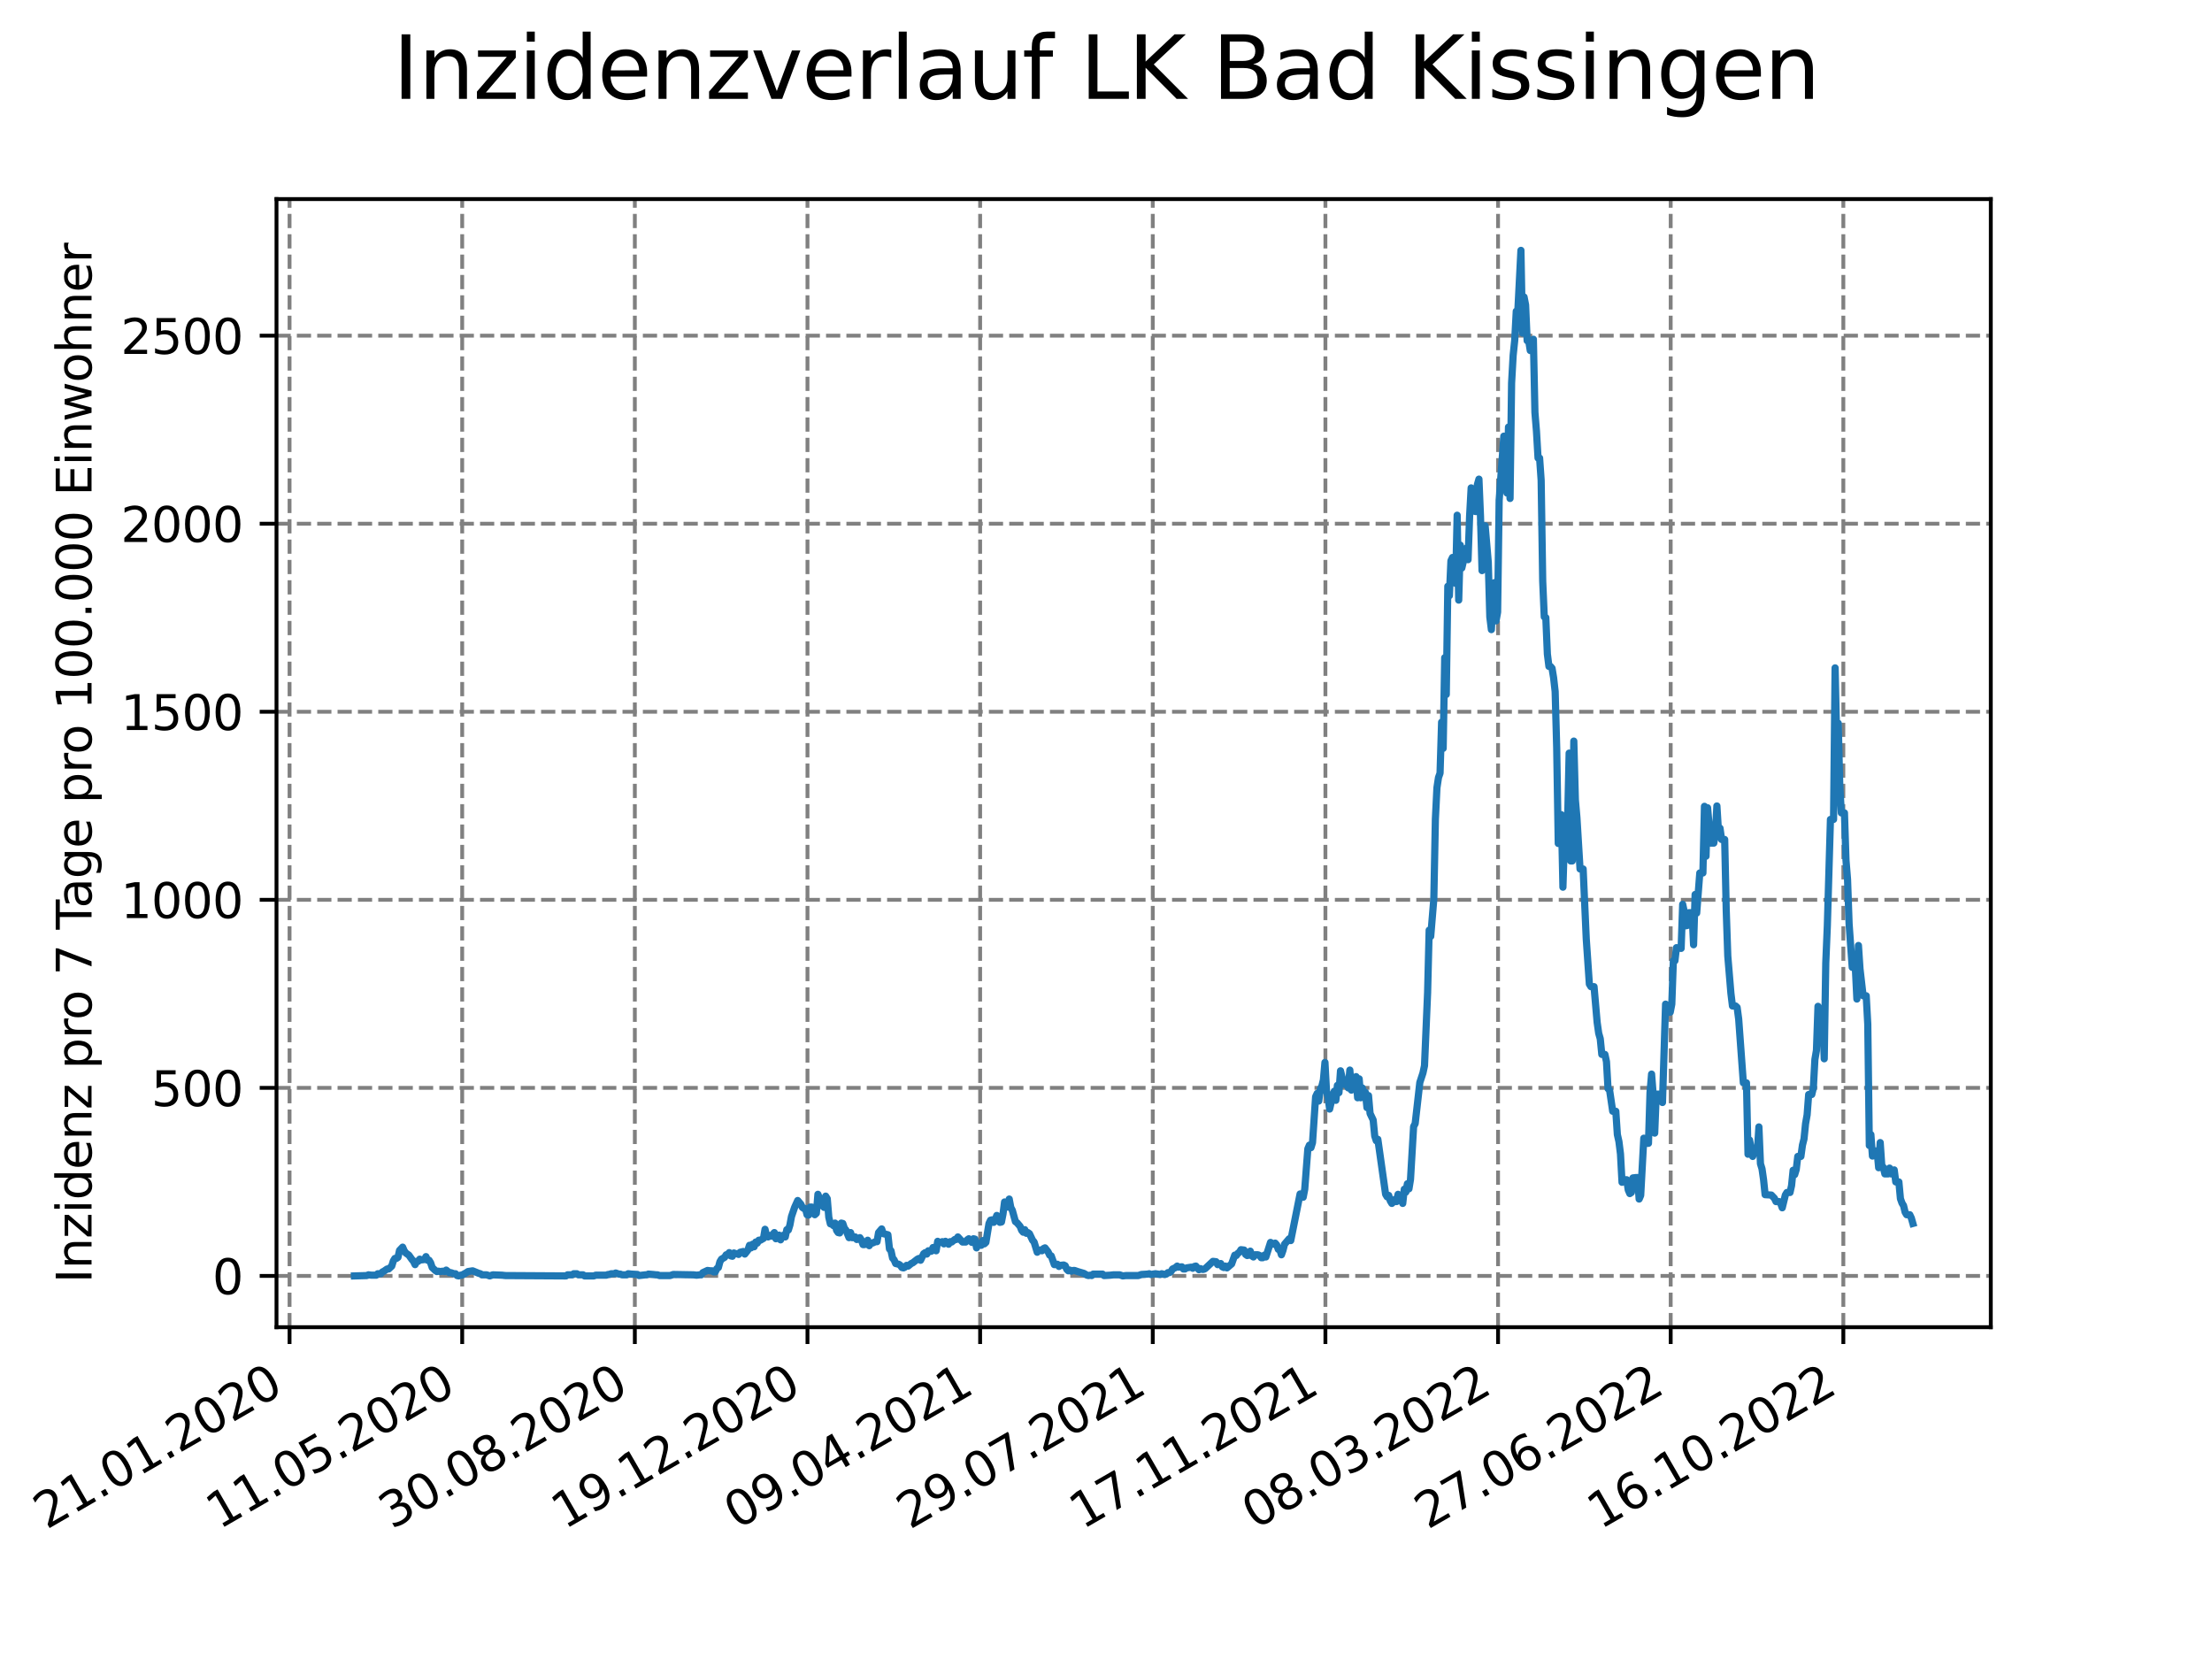 <?xml version="1.0" encoding="utf-8" standalone="no"?>
<!DOCTYPE svg PUBLIC "-//W3C//DTD SVG 1.1//EN"
  "http://www.w3.org/Graphics/SVG/1.1/DTD/svg11.dtd">
<svg xmlns:xlink="http://www.w3.org/1999/xlink" width="460.8pt" height="345.6pt" viewBox="0 0 460.8 345.6" xmlns="http://www.w3.org/2000/svg" version="1.1">
 <defs>
  <style type="text/css">*{stroke-linejoin: round; stroke-linecap: butt}</style>
 </defs>
 <g id="figure_1">
  <g id="patch_1">
   <path d="M 0 345.6 
L 460.8 345.6 
L 460.8 0 
L 0 0 
z
" style="fill: #ffffff"/>
  </g>
  <g id="axes_1">
   <g id="patch_2">
    <path d="M 57.6 276.48 
L 414.72 276.48 
L 414.72 41.472 
L 57.6 41.472 
z
" style="fill: #ffffff"/>
   </g>
   <g id="matplotlib.axis_1">
    <g id="xtick_1">
     <g id="line2d_1">
      <path d="M 60.319 276.48 
L 60.319 41.472 
" clip-path="url(#p6bbcb8c7ce)" style="fill: none; stroke-dasharray: 2.96,1.28; stroke-dashoffset: 0; stroke: #808080; stroke-width: 0.8"/>
     </g>
     <g id="line2d_2">
      <defs>
       <path id="m13033016eb" d="M 0 0 
L 0 3.5 
" style="stroke: #000000; stroke-width: 0.8"/>
      </defs>
      <g>
       <use xlink:href="#m13033016eb" x="60.319" y="276.48" style="stroke: #000000; stroke-width: 0.8"/>
      </g>
     </g>
     <g id="text_1">
      <!-- 21.01.2020 -->
      <g transform="translate(9.694 318.689) rotate(-30) scale(0.1 -0.1)">
       <defs>
        <path id="DejaVuSans-32" d="M 1228 531 
L 3431 531 
L 3431 0 
L 469 0 
L 469 531 
Q 828 903 1448 1529 
Q 2069 2156 2228 2338 
Q 2531 2678 2651 2914 
Q 2772 3150 2772 3378 
Q 2772 3750 2511 3984 
Q 2250 4219 1831 4219 
Q 1534 4219 1204 4116 
Q 875 4013 500 3803 
L 500 4441 
Q 881 4594 1212 4672 
Q 1544 4750 1819 4750 
Q 2544 4750 2975 4387 
Q 3406 4025 3406 3419 
Q 3406 3131 3298 2873 
Q 3191 2616 2906 2266 
Q 2828 2175 2409 1742 
Q 1991 1309 1228 531 
z
" transform="scale(0.016)"/>
        <path id="DejaVuSans-31" d="M 794 531 
L 1825 531 
L 1825 4091 
L 703 3866 
L 703 4441 
L 1819 4666 
L 2450 4666 
L 2450 531 
L 3481 531 
L 3481 0 
L 794 0 
L 794 531 
z
" transform="scale(0.016)"/>
        <path id="DejaVuSans-2e" d="M 684 794 
L 1344 794 
L 1344 0 
L 684 0 
L 684 794 
z
" transform="scale(0.016)"/>
        <path id="DejaVuSans-30" d="M 2034 4250 
Q 1547 4250 1301 3770 
Q 1056 3291 1056 2328 
Q 1056 1369 1301 889 
Q 1547 409 2034 409 
Q 2525 409 2770 889 
Q 3016 1369 3016 2328 
Q 3016 3291 2770 3770 
Q 2525 4250 2034 4250 
z
M 2034 4750 
Q 2819 4750 3233 4129 
Q 3647 3509 3647 2328 
Q 3647 1150 3233 529 
Q 2819 -91 2034 -91 
Q 1250 -91 836 529 
Q 422 1150 422 2328 
Q 422 3509 836 4129 
Q 1250 4750 2034 4750 
z
" transform="scale(0.016)"/>
       </defs>
       <use xlink:href="#DejaVuSans-32"/>
       <use xlink:href="#DejaVuSans-31" x="63.623"/>
       <use xlink:href="#DejaVuSans-2e" x="127.246"/>
       <use xlink:href="#DejaVuSans-30" x="159.033"/>
       <use xlink:href="#DejaVuSans-31" x="222.656"/>
       <use xlink:href="#DejaVuSans-2e" x="286.279"/>
       <use xlink:href="#DejaVuSans-32" x="318.066"/>
       <use xlink:href="#DejaVuSans-30" x="381.689"/>
       <use xlink:href="#DejaVuSans-32" x="445.312"/>
       <use xlink:href="#DejaVuSans-30" x="508.936"/>
      </g>
     </g>
    </g>
    <g id="xtick_2">
     <g id="line2d_3">
      <path d="M 96.284 276.48 
L 96.284 41.472 
" clip-path="url(#p6bbcb8c7ce)" style="fill: none; stroke-dasharray: 2.96,1.28; stroke-dashoffset: 0; stroke: #808080; stroke-width: 0.8"/>
     </g>
     <g id="line2d_4">
      <g>
       <use xlink:href="#m13033016eb" x="96.284" y="276.48" style="stroke: #000000; stroke-width: 0.8"/>
      </g>
     </g>
     <g id="text_2">
      <!-- 11.05.2020 -->
      <g transform="translate(45.658 318.689) rotate(-30) scale(0.1 -0.1)">
       <defs>
        <path id="DejaVuSans-35" d="M 691 4666 
L 3169 4666 
L 3169 4134 
L 1269 4134 
L 1269 2991 
Q 1406 3038 1543 3061 
Q 1681 3084 1819 3084 
Q 2600 3084 3056 2656 
Q 3513 2228 3513 1497 
Q 3513 744 3044 326 
Q 2575 -91 1722 -91 
Q 1428 -91 1123 -41 
Q 819 9 494 109 
L 494 744 
Q 775 591 1075 516 
Q 1375 441 1709 441 
Q 2250 441 2565 725 
Q 2881 1009 2881 1497 
Q 2881 1984 2565 2268 
Q 2250 2553 1709 2553 
Q 1456 2553 1204 2497 
Q 953 2441 691 2322 
L 691 4666 
z
" transform="scale(0.016)"/>
       </defs>
       <use xlink:href="#DejaVuSans-31"/>
       <use xlink:href="#DejaVuSans-31" x="63.623"/>
       <use xlink:href="#DejaVuSans-2e" x="127.246"/>
       <use xlink:href="#DejaVuSans-30" x="159.033"/>
       <use xlink:href="#DejaVuSans-35" x="222.656"/>
       <use xlink:href="#DejaVuSans-2e" x="286.279"/>
       <use xlink:href="#DejaVuSans-32" x="318.066"/>
       <use xlink:href="#DejaVuSans-30" x="381.689"/>
       <use xlink:href="#DejaVuSans-32" x="445.312"/>
       <use xlink:href="#DejaVuSans-30" x="508.936"/>
      </g>
     </g>
    </g>
    <g id="xtick_3">
     <g id="line2d_5">
      <path d="M 132.248 276.48 
L 132.248 41.472 
" clip-path="url(#p6bbcb8c7ce)" style="fill: none; stroke-dasharray: 2.96,1.28; stroke-dashoffset: 0; stroke: #808080; stroke-width: 0.8"/>
     </g>
     <g id="line2d_6">
      <g>
       <use xlink:href="#m13033016eb" x="132.248" y="276.48" style="stroke: #000000; stroke-width: 0.8"/>
      </g>
     </g>
     <g id="text_3">
      <!-- 30.08.2020 -->
      <g transform="translate(81.623 318.689) rotate(-30) scale(0.1 -0.1)">
       <defs>
        <path id="DejaVuSans-33" d="M 2597 2516 
Q 3050 2419 3304 2112 
Q 3559 1806 3559 1356 
Q 3559 666 3084 287 
Q 2609 -91 1734 -91 
Q 1441 -91 1130 -33 
Q 819 25 488 141 
L 488 750 
Q 750 597 1062 519 
Q 1375 441 1716 441 
Q 2309 441 2620 675 
Q 2931 909 2931 1356 
Q 2931 1769 2642 2001 
Q 2353 2234 1838 2234 
L 1294 2234 
L 1294 2753 
L 1863 2753 
Q 2328 2753 2575 2939 
Q 2822 3125 2822 3475 
Q 2822 3834 2567 4026 
Q 2313 4219 1838 4219 
Q 1578 4219 1281 4162 
Q 984 4106 628 3988 
L 628 4550 
Q 988 4650 1302 4700 
Q 1616 4750 1894 4750 
Q 2613 4750 3031 4423 
Q 3450 4097 3450 3541 
Q 3450 3153 3228 2886 
Q 3006 2619 2597 2516 
z
" transform="scale(0.016)"/>
        <path id="DejaVuSans-38" d="M 2034 2216 
Q 1584 2216 1326 1975 
Q 1069 1734 1069 1313 
Q 1069 891 1326 650 
Q 1584 409 2034 409 
Q 2484 409 2743 651 
Q 3003 894 3003 1313 
Q 3003 1734 2745 1975 
Q 2488 2216 2034 2216 
z
M 1403 2484 
Q 997 2584 770 2862 
Q 544 3141 544 3541 
Q 544 4100 942 4425 
Q 1341 4750 2034 4750 
Q 2731 4750 3128 4425 
Q 3525 4100 3525 3541 
Q 3525 3141 3298 2862 
Q 3072 2584 2669 2484 
Q 3125 2378 3379 2068 
Q 3634 1759 3634 1313 
Q 3634 634 3220 271 
Q 2806 -91 2034 -91 
Q 1263 -91 848 271 
Q 434 634 434 1313 
Q 434 1759 690 2068 
Q 947 2378 1403 2484 
z
M 1172 3481 
Q 1172 3119 1398 2916 
Q 1625 2713 2034 2713 
Q 2441 2713 2670 2916 
Q 2900 3119 2900 3481 
Q 2900 3844 2670 4047 
Q 2441 4250 2034 4250 
Q 1625 4250 1398 4047 
Q 1172 3844 1172 3481 
z
" transform="scale(0.016)"/>
       </defs>
       <use xlink:href="#DejaVuSans-33"/>
       <use xlink:href="#DejaVuSans-30" x="63.623"/>
       <use xlink:href="#DejaVuSans-2e" x="127.246"/>
       <use xlink:href="#DejaVuSans-30" x="159.033"/>
       <use xlink:href="#DejaVuSans-38" x="222.656"/>
       <use xlink:href="#DejaVuSans-2e" x="286.279"/>
       <use xlink:href="#DejaVuSans-32" x="318.066"/>
       <use xlink:href="#DejaVuSans-30" x="381.689"/>
       <use xlink:href="#DejaVuSans-32" x="445.312"/>
       <use xlink:href="#DejaVuSans-30" x="508.936"/>
      </g>
     </g>
    </g>
    <g id="xtick_4">
     <g id="line2d_7">
      <path d="M 168.213 276.48 
L 168.213 41.472 
" clip-path="url(#p6bbcb8c7ce)" style="fill: none; stroke-dasharray: 2.96,1.28; stroke-dashoffset: 0; stroke: #808080; stroke-width: 0.8"/>
     </g>
     <g id="line2d_8">
      <g>
       <use xlink:href="#m13033016eb" x="168.213" y="276.48" style="stroke: #000000; stroke-width: 0.8"/>
      </g>
     </g>
     <g id="text_4">
      <!-- 19.12.2020 -->
      <g transform="translate(117.588 318.689) rotate(-30) scale(0.1 -0.1)">
       <defs>
        <path id="DejaVuSans-39" d="M 703 97 
L 703 672 
Q 941 559 1184 500 
Q 1428 441 1663 441 
Q 2288 441 2617 861 
Q 2947 1281 2994 2138 
Q 2813 1869 2534 1725 
Q 2256 1581 1919 1581 
Q 1219 1581 811 2004 
Q 403 2428 403 3163 
Q 403 3881 828 4315 
Q 1253 4750 1959 4750 
Q 2769 4750 3195 4129 
Q 3622 3509 3622 2328 
Q 3622 1225 3098 567 
Q 2575 -91 1691 -91 
Q 1453 -91 1209 -44 
Q 966 3 703 97 
z
M 1959 2075 
Q 2384 2075 2632 2365 
Q 2881 2656 2881 3163 
Q 2881 3666 2632 3958 
Q 2384 4250 1959 4250 
Q 1534 4250 1286 3958 
Q 1038 3666 1038 3163 
Q 1038 2656 1286 2365 
Q 1534 2075 1959 2075 
z
" transform="scale(0.016)"/>
       </defs>
       <use xlink:href="#DejaVuSans-31"/>
       <use xlink:href="#DejaVuSans-39" x="63.623"/>
       <use xlink:href="#DejaVuSans-2e" x="127.246"/>
       <use xlink:href="#DejaVuSans-31" x="159.033"/>
       <use xlink:href="#DejaVuSans-32" x="222.656"/>
       <use xlink:href="#DejaVuSans-2e" x="286.279"/>
       <use xlink:href="#DejaVuSans-32" x="318.066"/>
       <use xlink:href="#DejaVuSans-30" x="381.689"/>
       <use xlink:href="#DejaVuSans-32" x="445.312"/>
       <use xlink:href="#DejaVuSans-30" x="508.936"/>
      </g>
     </g>
    </g>
    <g id="xtick_5">
     <g id="line2d_9">
      <path d="M 204.178 276.48 
L 204.178 41.472 
" clip-path="url(#p6bbcb8c7ce)" style="fill: none; stroke-dasharray: 2.96,1.28; stroke-dashoffset: 0; stroke: #808080; stroke-width: 0.8"/>
     </g>
     <g id="line2d_10">
      <g>
       <use xlink:href="#m13033016eb" x="204.178" y="276.48" style="stroke: #000000; stroke-width: 0.8"/>
      </g>
     </g>
     <g id="text_5">
      <!-- 09.04.2021 -->
      <g transform="translate(153.553 318.689) rotate(-30) scale(0.1 -0.1)">
       <defs>
        <path id="DejaVuSans-34" d="M 2419 4116 
L 825 1625 
L 2419 1625 
L 2419 4116 
z
M 2253 4666 
L 3047 4666 
L 3047 1625 
L 3713 1625 
L 3713 1100 
L 3047 1100 
L 3047 0 
L 2419 0 
L 2419 1100 
L 313 1100 
L 313 1709 
L 2253 4666 
z
" transform="scale(0.016)"/>
       </defs>
       <use xlink:href="#DejaVuSans-30"/>
       <use xlink:href="#DejaVuSans-39" x="63.623"/>
       <use xlink:href="#DejaVuSans-2e" x="127.246"/>
       <use xlink:href="#DejaVuSans-30" x="159.033"/>
       <use xlink:href="#DejaVuSans-34" x="222.656"/>
       <use xlink:href="#DejaVuSans-2e" x="286.279"/>
       <use xlink:href="#DejaVuSans-32" x="318.066"/>
       <use xlink:href="#DejaVuSans-30" x="381.689"/>
       <use xlink:href="#DejaVuSans-32" x="445.312"/>
       <use xlink:href="#DejaVuSans-31" x="508.936"/>
      </g>
     </g>
    </g>
    <g id="xtick_6">
     <g id="line2d_11">
      <path d="M 240.143 276.48 
L 240.143 41.472 
" clip-path="url(#p6bbcb8c7ce)" style="fill: none; stroke-dasharray: 2.96,1.28; stroke-dashoffset: 0; stroke: #808080; stroke-width: 0.8"/>
     </g>
     <g id="line2d_12">
      <g>
       <use xlink:href="#m13033016eb" x="240.143" y="276.48" style="stroke: #000000; stroke-width: 0.8"/>
      </g>
     </g>
     <g id="text_6">
      <!-- 29.07.2021 -->
      <g transform="translate(189.517 318.689) rotate(-30) scale(0.1 -0.1)">
       <defs>
        <path id="DejaVuSans-37" d="M 525 4666 
L 3525 4666 
L 3525 4397 
L 1831 0 
L 1172 0 
L 2766 4134 
L 525 4134 
L 525 4666 
z
" transform="scale(0.016)"/>
       </defs>
       <use xlink:href="#DejaVuSans-32"/>
       <use xlink:href="#DejaVuSans-39" x="63.623"/>
       <use xlink:href="#DejaVuSans-2e" x="127.246"/>
       <use xlink:href="#DejaVuSans-30" x="159.033"/>
       <use xlink:href="#DejaVuSans-37" x="222.656"/>
       <use xlink:href="#DejaVuSans-2e" x="286.279"/>
       <use xlink:href="#DejaVuSans-32" x="318.066"/>
       <use xlink:href="#DejaVuSans-30" x="381.689"/>
       <use xlink:href="#DejaVuSans-32" x="445.312"/>
       <use xlink:href="#DejaVuSans-31" x="508.936"/>
      </g>
     </g>
    </g>
    <g id="xtick_7">
     <g id="line2d_13">
      <path d="M 276.107 276.48 
L 276.107 41.472 
" clip-path="url(#p6bbcb8c7ce)" style="fill: none; stroke-dasharray: 2.96,1.28; stroke-dashoffset: 0; stroke: #808080; stroke-width: 0.8"/>
     </g>
     <g id="line2d_14">
      <g>
       <use xlink:href="#m13033016eb" x="276.107" y="276.48" style="stroke: #000000; stroke-width: 0.8"/>
      </g>
     </g>
     <g id="text_7">
      <!-- 17.11.2021 -->
      <g transform="translate(225.482 318.689) rotate(-30) scale(0.1 -0.1)">
       <use xlink:href="#DejaVuSans-31"/>
       <use xlink:href="#DejaVuSans-37" x="63.623"/>
       <use xlink:href="#DejaVuSans-2e" x="127.246"/>
       <use xlink:href="#DejaVuSans-31" x="159.033"/>
       <use xlink:href="#DejaVuSans-31" x="222.656"/>
       <use xlink:href="#DejaVuSans-2e" x="286.279"/>
       <use xlink:href="#DejaVuSans-32" x="318.066"/>
       <use xlink:href="#DejaVuSans-30" x="381.689"/>
       <use xlink:href="#DejaVuSans-32" x="445.312"/>
       <use xlink:href="#DejaVuSans-31" x="508.936"/>
      </g>
     </g>
    </g>
    <g id="xtick_8">
     <g id="line2d_15">
      <path d="M 312.072 276.48 
L 312.072 41.472 
" clip-path="url(#p6bbcb8c7ce)" style="fill: none; stroke-dasharray: 2.96,1.28; stroke-dashoffset: 0; stroke: #808080; stroke-width: 0.8"/>
     </g>
     <g id="line2d_16">
      <g>
       <use xlink:href="#m13033016eb" x="312.072" y="276.48" style="stroke: #000000; stroke-width: 0.8"/>
      </g>
     </g>
     <g id="text_8">
      <!-- 08.03.2022 -->
      <g transform="translate(261.447 318.689) rotate(-30) scale(0.1 -0.1)">
       <use xlink:href="#DejaVuSans-30"/>
       <use xlink:href="#DejaVuSans-38" x="63.623"/>
       <use xlink:href="#DejaVuSans-2e" x="127.246"/>
       <use xlink:href="#DejaVuSans-30" x="159.033"/>
       <use xlink:href="#DejaVuSans-33" x="222.656"/>
       <use xlink:href="#DejaVuSans-2e" x="286.279"/>
       <use xlink:href="#DejaVuSans-32" x="318.066"/>
       <use xlink:href="#DejaVuSans-30" x="381.689"/>
       <use xlink:href="#DejaVuSans-32" x="445.312"/>
       <use xlink:href="#DejaVuSans-32" x="508.936"/>
      </g>
     </g>
    </g>
    <g id="xtick_9">
     <g id="line2d_17">
      <path d="M 348.037 276.48 
L 348.037 41.472 
" clip-path="url(#p6bbcb8c7ce)" style="fill: none; stroke-dasharray: 2.96,1.28; stroke-dashoffset: 0; stroke: #808080; stroke-width: 0.8"/>
     </g>
     <g id="line2d_18">
      <g>
       <use xlink:href="#m13033016eb" x="348.037" y="276.48" style="stroke: #000000; stroke-width: 0.8"/>
      </g>
     </g>
     <g id="text_9">
      <!-- 27.06.2022 -->
      <g transform="translate(297.412 318.689) rotate(-30) scale(0.1 -0.1)">
       <defs>
        <path id="DejaVuSans-36" d="M 2113 2584 
Q 1688 2584 1439 2293 
Q 1191 2003 1191 1497 
Q 1191 994 1439 701 
Q 1688 409 2113 409 
Q 2538 409 2786 701 
Q 3034 994 3034 1497 
Q 3034 2003 2786 2293 
Q 2538 2584 2113 2584 
z
M 3366 4563 
L 3366 3988 
Q 3128 4100 2886 4159 
Q 2644 4219 2406 4219 
Q 1781 4219 1451 3797 
Q 1122 3375 1075 2522 
Q 1259 2794 1537 2939 
Q 1816 3084 2150 3084 
Q 2853 3084 3261 2657 
Q 3669 2231 3669 1497 
Q 3669 778 3244 343 
Q 2819 -91 2113 -91 
Q 1303 -91 875 529 
Q 447 1150 447 2328 
Q 447 3434 972 4092 
Q 1497 4750 2381 4750 
Q 2619 4750 2861 4703 
Q 3103 4656 3366 4563 
z
" transform="scale(0.016)"/>
       </defs>
       <use xlink:href="#DejaVuSans-32"/>
       <use xlink:href="#DejaVuSans-37" x="63.623"/>
       <use xlink:href="#DejaVuSans-2e" x="127.246"/>
       <use xlink:href="#DejaVuSans-30" x="159.033"/>
       <use xlink:href="#DejaVuSans-36" x="222.656"/>
       <use xlink:href="#DejaVuSans-2e" x="286.279"/>
       <use xlink:href="#DejaVuSans-32" x="318.066"/>
       <use xlink:href="#DejaVuSans-30" x="381.689"/>
       <use xlink:href="#DejaVuSans-32" x="445.312"/>
       <use xlink:href="#DejaVuSans-32" x="508.936"/>
      </g>
     </g>
    </g>
    <g id="xtick_10">
     <g id="line2d_19">
      <path d="M 384.001 276.48 
L 384.001 41.472 
" clip-path="url(#p6bbcb8c7ce)" style="fill: none; stroke-dasharray: 2.96,1.28; stroke-dashoffset: 0; stroke: #808080; stroke-width: 0.8"/>
     </g>
     <g id="line2d_20">
      <g>
       <use xlink:href="#m13033016eb" x="384.001" y="276.48" style="stroke: #000000; stroke-width: 0.8"/>
      </g>
     </g>
     <g id="text_10">
      <!-- 16.10.2022 -->
      <g transform="translate(333.376 318.689) rotate(-30) scale(0.1 -0.1)">
       <use xlink:href="#DejaVuSans-31"/>
       <use xlink:href="#DejaVuSans-36" x="63.623"/>
       <use xlink:href="#DejaVuSans-2e" x="127.246"/>
       <use xlink:href="#DejaVuSans-31" x="159.033"/>
       <use xlink:href="#DejaVuSans-30" x="222.656"/>
       <use xlink:href="#DejaVuSans-2e" x="286.279"/>
       <use xlink:href="#DejaVuSans-32" x="318.066"/>
       <use xlink:href="#DejaVuSans-30" x="381.689"/>
       <use xlink:href="#DejaVuSans-32" x="445.312"/>
       <use xlink:href="#DejaVuSans-32" x="508.936"/>
      </g>
     </g>
    </g>
   </g>
   <g id="matplotlib.axis_2">
    <g id="ytick_1">
     <g id="line2d_21">
      <path d="M 57.6 265.798 
L 414.72 265.798 
" clip-path="url(#p6bbcb8c7ce)" style="fill: none; stroke-dasharray: 2.96,1.28; stroke-dashoffset: 0; stroke: #808080; stroke-width: 0.8"/>
     </g>
     <g id="line2d_22">
      <defs>
       <path id="m161643873b" d="M 0 0 
L -3.5 0 
" style="stroke: #000000; stroke-width: 0.8"/>
      </defs>
      <g>
       <use xlink:href="#m161643873b" x="57.6" y="265.798" style="stroke: #000000; stroke-width: 0.8"/>
      </g>
     </g>
     <g id="text_11">
      <!-- 0 -->
      <g transform="translate(44.237 269.597) scale(0.1 -0.1)">
       <use xlink:href="#DejaVuSans-30"/>
      </g>
     </g>
    </g>
    <g id="ytick_2">
     <g id="line2d_23">
      <path d="M 57.6 226.623 
L 414.72 226.623 
" clip-path="url(#p6bbcb8c7ce)" style="fill: none; stroke-dasharray: 2.96,1.28; stroke-dashoffset: 0; stroke: #808080; stroke-width: 0.8"/>
     </g>
     <g id="line2d_24">
      <g>
       <use xlink:href="#m161643873b" x="57.6" y="226.623" style="stroke: #000000; stroke-width: 0.8"/>
      </g>
     </g>
     <g id="text_12">
      <!-- 500 -->
      <g transform="translate(31.512 230.422) scale(0.1 -0.1)">
       <use xlink:href="#DejaVuSans-35"/>
       <use xlink:href="#DejaVuSans-30" x="63.623"/>
       <use xlink:href="#DejaVuSans-30" x="127.246"/>
      </g>
     </g>
    </g>
    <g id="ytick_3">
     <g id="line2d_25">
      <path d="M 57.6 187.448 
L 414.72 187.448 
" clip-path="url(#p6bbcb8c7ce)" style="fill: none; stroke-dasharray: 2.96,1.28; stroke-dashoffset: 0; stroke: #808080; stroke-width: 0.8"/>
     </g>
     <g id="line2d_26">
      <g>
       <use xlink:href="#m161643873b" x="57.6" y="187.448" style="stroke: #000000; stroke-width: 0.8"/>
      </g>
     </g>
     <g id="text_13">
      <!-- 1000 -->
      <g transform="translate(25.15 191.247) scale(0.1 -0.1)">
       <use xlink:href="#DejaVuSans-31"/>
       <use xlink:href="#DejaVuSans-30" x="63.623"/>
       <use xlink:href="#DejaVuSans-30" x="127.246"/>
       <use xlink:href="#DejaVuSans-30" x="190.869"/>
      </g>
     </g>
    </g>
    <g id="ytick_4">
     <g id="line2d_27">
      <path d="M 57.6 148.273 
L 414.72 148.273 
" clip-path="url(#p6bbcb8c7ce)" style="fill: none; stroke-dasharray: 2.96,1.28; stroke-dashoffset: 0; stroke: #808080; stroke-width: 0.8"/>
     </g>
     <g id="line2d_28">
      <g>
       <use xlink:href="#m161643873b" x="57.6" y="148.273" style="stroke: #000000; stroke-width: 0.8"/>
      </g>
     </g>
     <g id="text_14">
      <!-- 1500 -->
      <g transform="translate(25.15 152.072) scale(0.1 -0.1)">
       <use xlink:href="#DejaVuSans-31"/>
       <use xlink:href="#DejaVuSans-35" x="63.623"/>
       <use xlink:href="#DejaVuSans-30" x="127.246"/>
       <use xlink:href="#DejaVuSans-30" x="190.869"/>
      </g>
     </g>
    </g>
    <g id="ytick_5">
     <g id="line2d_29">
      <path d="M 57.6 109.098 
L 414.72 109.098 
" clip-path="url(#p6bbcb8c7ce)" style="fill: none; stroke-dasharray: 2.96,1.28; stroke-dashoffset: 0; stroke: #808080; stroke-width: 0.8"/>
     </g>
     <g id="line2d_30">
      <g>
       <use xlink:href="#m161643873b" x="57.6" y="109.098" style="stroke: #000000; stroke-width: 0.8"/>
      </g>
     </g>
     <g id="text_15">
      <!-- 2000 -->
      <g transform="translate(25.15 112.897) scale(0.1 -0.1)">
       <use xlink:href="#DejaVuSans-32"/>
       <use xlink:href="#DejaVuSans-30" x="63.623"/>
       <use xlink:href="#DejaVuSans-30" x="127.246"/>
       <use xlink:href="#DejaVuSans-30" x="190.869"/>
      </g>
     </g>
    </g>
    <g id="ytick_6">
     <g id="line2d_31">
      <path d="M 57.6 69.923 
L 414.72 69.923 
" clip-path="url(#p6bbcb8c7ce)" style="fill: none; stroke-dasharray: 2.96,1.28; stroke-dashoffset: 0; stroke: #808080; stroke-width: 0.8"/>
     </g>
     <g id="line2d_32">
      <g>
       <use xlink:href="#m161643873b" x="57.6" y="69.923" style="stroke: #000000; stroke-width: 0.8"/>
      </g>
     </g>
     <g id="text_16">
      <!-- 2500 -->
      <g transform="translate(25.15 73.722) scale(0.1 -0.1)">
       <use xlink:href="#DejaVuSans-32"/>
       <use xlink:href="#DejaVuSans-35" x="63.623"/>
       <use xlink:href="#DejaVuSans-30" x="127.246"/>
       <use xlink:href="#DejaVuSans-30" x="190.869"/>
      </g>
     </g>
    </g>
    <g id="text_17">
     <!-- Inzidenz pro 7 Tage pro 100.000 Einwohner -->
     <g transform="translate(19.07 267.301) rotate(-90) scale(0.1 -0.1)">
      <defs>
       <path id="DejaVuSans-49" d="M 628 4666 
L 1259 4666 
L 1259 0 
L 628 0 
L 628 4666 
z
" transform="scale(0.016)"/>
       <path id="DejaVuSans-6e" d="M 3513 2113 
L 3513 0 
L 2938 0 
L 2938 2094 
Q 2938 2591 2744 2837 
Q 2550 3084 2163 3084 
Q 1697 3084 1428 2787 
Q 1159 2491 1159 1978 
L 1159 0 
L 581 0 
L 581 3500 
L 1159 3500 
L 1159 2956 
Q 1366 3272 1645 3428 
Q 1925 3584 2291 3584 
Q 2894 3584 3203 3211 
Q 3513 2838 3513 2113 
z
" transform="scale(0.016)"/>
       <path id="DejaVuSans-7a" d="M 353 3500 
L 3084 3500 
L 3084 2975 
L 922 459 
L 3084 459 
L 3084 0 
L 275 0 
L 275 525 
L 2438 3041 
L 353 3041 
L 353 3500 
z
" transform="scale(0.016)"/>
       <path id="DejaVuSans-69" d="M 603 3500 
L 1178 3500 
L 1178 0 
L 603 0 
L 603 3500 
z
M 603 4863 
L 1178 4863 
L 1178 4134 
L 603 4134 
L 603 4863 
z
" transform="scale(0.016)"/>
       <path id="DejaVuSans-64" d="M 2906 2969 
L 2906 4863 
L 3481 4863 
L 3481 0 
L 2906 0 
L 2906 525 
Q 2725 213 2448 61 
Q 2172 -91 1784 -91 
Q 1150 -91 751 415 
Q 353 922 353 1747 
Q 353 2572 751 3078 
Q 1150 3584 1784 3584 
Q 2172 3584 2448 3432 
Q 2725 3281 2906 2969 
z
M 947 1747 
Q 947 1113 1208 752 
Q 1469 391 1925 391 
Q 2381 391 2643 752 
Q 2906 1113 2906 1747 
Q 2906 2381 2643 2742 
Q 2381 3103 1925 3103 
Q 1469 3103 1208 2742 
Q 947 2381 947 1747 
z
" transform="scale(0.016)"/>
       <path id="DejaVuSans-65" d="M 3597 1894 
L 3597 1613 
L 953 1613 
Q 991 1019 1311 708 
Q 1631 397 2203 397 
Q 2534 397 2845 478 
Q 3156 559 3463 722 
L 3463 178 
Q 3153 47 2828 -22 
Q 2503 -91 2169 -91 
Q 1331 -91 842 396 
Q 353 884 353 1716 
Q 353 2575 817 3079 
Q 1281 3584 2069 3584 
Q 2775 3584 3186 3129 
Q 3597 2675 3597 1894 
z
M 3022 2063 
Q 3016 2534 2758 2815 
Q 2500 3097 2075 3097 
Q 1594 3097 1305 2825 
Q 1016 2553 972 2059 
L 3022 2063 
z
" transform="scale(0.016)"/>
       <path id="DejaVuSans-20" transform="scale(0.016)"/>
       <path id="DejaVuSans-70" d="M 1159 525 
L 1159 -1331 
L 581 -1331 
L 581 3500 
L 1159 3500 
L 1159 2969 
Q 1341 3281 1617 3432 
Q 1894 3584 2278 3584 
Q 2916 3584 3314 3078 
Q 3713 2572 3713 1747 
Q 3713 922 3314 415 
Q 2916 -91 2278 -91 
Q 1894 -91 1617 61 
Q 1341 213 1159 525 
z
M 3116 1747 
Q 3116 2381 2855 2742 
Q 2594 3103 2138 3103 
Q 1681 3103 1420 2742 
Q 1159 2381 1159 1747 
Q 1159 1113 1420 752 
Q 1681 391 2138 391 
Q 2594 391 2855 752 
Q 3116 1113 3116 1747 
z
" transform="scale(0.016)"/>
       <path id="DejaVuSans-72" d="M 2631 2963 
Q 2534 3019 2420 3045 
Q 2306 3072 2169 3072 
Q 1681 3072 1420 2755 
Q 1159 2438 1159 1844 
L 1159 0 
L 581 0 
L 581 3500 
L 1159 3500 
L 1159 2956 
Q 1341 3275 1631 3429 
Q 1922 3584 2338 3584 
Q 2397 3584 2469 3576 
Q 2541 3569 2628 3553 
L 2631 2963 
z
" transform="scale(0.016)"/>
       <path id="DejaVuSans-6f" d="M 1959 3097 
Q 1497 3097 1228 2736 
Q 959 2375 959 1747 
Q 959 1119 1226 758 
Q 1494 397 1959 397 
Q 2419 397 2687 759 
Q 2956 1122 2956 1747 
Q 2956 2369 2687 2733 
Q 2419 3097 1959 3097 
z
M 1959 3584 
Q 2709 3584 3137 3096 
Q 3566 2609 3566 1747 
Q 3566 888 3137 398 
Q 2709 -91 1959 -91 
Q 1206 -91 779 398 
Q 353 888 353 1747 
Q 353 2609 779 3096 
Q 1206 3584 1959 3584 
z
" transform="scale(0.016)"/>
       <path id="DejaVuSans-54" d="M -19 4666 
L 3928 4666 
L 3928 4134 
L 2272 4134 
L 2272 0 
L 1638 0 
L 1638 4134 
L -19 4134 
L -19 4666 
z
" transform="scale(0.016)"/>
       <path id="DejaVuSans-61" d="M 2194 1759 
Q 1497 1759 1228 1600 
Q 959 1441 959 1056 
Q 959 750 1161 570 
Q 1363 391 1709 391 
Q 2188 391 2477 730 
Q 2766 1069 2766 1631 
L 2766 1759 
L 2194 1759 
z
M 3341 1997 
L 3341 0 
L 2766 0 
L 2766 531 
Q 2569 213 2275 61 
Q 1981 -91 1556 -91 
Q 1019 -91 701 211 
Q 384 513 384 1019 
Q 384 1609 779 1909 
Q 1175 2209 1959 2209 
L 2766 2209 
L 2766 2266 
Q 2766 2663 2505 2880 
Q 2244 3097 1772 3097 
Q 1472 3097 1187 3025 
Q 903 2953 641 2809 
L 641 3341 
Q 956 3463 1253 3523 
Q 1550 3584 1831 3584 
Q 2591 3584 2966 3190 
Q 3341 2797 3341 1997 
z
" transform="scale(0.016)"/>
       <path id="DejaVuSans-67" d="M 2906 1791 
Q 2906 2416 2648 2759 
Q 2391 3103 1925 3103 
Q 1463 3103 1205 2759 
Q 947 2416 947 1791 
Q 947 1169 1205 825 
Q 1463 481 1925 481 
Q 2391 481 2648 825 
Q 2906 1169 2906 1791 
z
M 3481 434 
Q 3481 -459 3084 -895 
Q 2688 -1331 1869 -1331 
Q 1566 -1331 1297 -1286 
Q 1028 -1241 775 -1147 
L 775 -588 
Q 1028 -725 1275 -790 
Q 1522 -856 1778 -856 
Q 2344 -856 2625 -561 
Q 2906 -266 2906 331 
L 2906 616 
Q 2728 306 2450 153 
Q 2172 0 1784 0 
Q 1141 0 747 490 
Q 353 981 353 1791 
Q 353 2603 747 3093 
Q 1141 3584 1784 3584 
Q 2172 3584 2450 3431 
Q 2728 3278 2906 2969 
L 2906 3500 
L 3481 3500 
L 3481 434 
z
" transform="scale(0.016)"/>
       <path id="DejaVuSans-45" d="M 628 4666 
L 3578 4666 
L 3578 4134 
L 1259 4134 
L 1259 2753 
L 3481 2753 
L 3481 2222 
L 1259 2222 
L 1259 531 
L 3634 531 
L 3634 0 
L 628 0 
L 628 4666 
z
" transform="scale(0.016)"/>
       <path id="DejaVuSans-77" d="M 269 3500 
L 844 3500 
L 1563 769 
L 2278 3500 
L 2956 3500 
L 3675 769 
L 4391 3500 
L 4966 3500 
L 4050 0 
L 3372 0 
L 2619 2869 
L 1863 0 
L 1184 0 
L 269 3500 
z
" transform="scale(0.016)"/>
       <path id="DejaVuSans-68" d="M 3513 2113 
L 3513 0 
L 2938 0 
L 2938 2094 
Q 2938 2591 2744 2837 
Q 2550 3084 2163 3084 
Q 1697 3084 1428 2787 
Q 1159 2491 1159 1978 
L 1159 0 
L 581 0 
L 581 4863 
L 1159 4863 
L 1159 2956 
Q 1366 3272 1645 3428 
Q 1925 3584 2291 3584 
Q 2894 3584 3203 3211 
Q 3513 2838 3513 2113 
z
" transform="scale(0.016)"/>
      </defs>
      <use xlink:href="#DejaVuSans-49"/>
      <use xlink:href="#DejaVuSans-6e" x="29.492"/>
      <use xlink:href="#DejaVuSans-7a" x="92.871"/>
      <use xlink:href="#DejaVuSans-69" x="145.361"/>
      <use xlink:href="#DejaVuSans-64" x="173.145"/>
      <use xlink:href="#DejaVuSans-65" x="236.621"/>
      <use xlink:href="#DejaVuSans-6e" x="298.145"/>
      <use xlink:href="#DejaVuSans-7a" x="361.523"/>
      <use xlink:href="#DejaVuSans-20" x="414.014"/>
      <use xlink:href="#DejaVuSans-70" x="445.801"/>
      <use xlink:href="#DejaVuSans-72" x="509.277"/>
      <use xlink:href="#DejaVuSans-6f" x="548.141"/>
      <use xlink:href="#DejaVuSans-20" x="609.322"/>
      <use xlink:href="#DejaVuSans-37" x="641.109"/>
      <use xlink:href="#DejaVuSans-20" x="704.732"/>
      <use xlink:href="#DejaVuSans-54" x="736.52"/>
      <use xlink:href="#DejaVuSans-61" x="781.104"/>
      <use xlink:href="#DejaVuSans-67" x="842.383"/>
      <use xlink:href="#DejaVuSans-65" x="905.859"/>
      <use xlink:href="#DejaVuSans-20" x="967.383"/>
      <use xlink:href="#DejaVuSans-70" x="999.17"/>
      <use xlink:href="#DejaVuSans-72" x="1062.646"/>
      <use xlink:href="#DejaVuSans-6f" x="1101.51"/>
      <use xlink:href="#DejaVuSans-20" x="1162.691"/>
      <use xlink:href="#DejaVuSans-31" x="1194.479"/>
      <use xlink:href="#DejaVuSans-30" x="1258.102"/>
      <use xlink:href="#DejaVuSans-30" x="1321.725"/>
      <use xlink:href="#DejaVuSans-2e" x="1385.348"/>
      <use xlink:href="#DejaVuSans-30" x="1417.135"/>
      <use xlink:href="#DejaVuSans-30" x="1480.758"/>
      <use xlink:href="#DejaVuSans-30" x="1544.381"/>
      <use xlink:href="#DejaVuSans-20" x="1608.004"/>
      <use xlink:href="#DejaVuSans-45" x="1639.791"/>
      <use xlink:href="#DejaVuSans-69" x="1702.975"/>
      <use xlink:href="#DejaVuSans-6e" x="1730.758"/>
      <use xlink:href="#DejaVuSans-77" x="1794.137"/>
      <use xlink:href="#DejaVuSans-6f" x="1875.924"/>
      <use xlink:href="#DejaVuSans-68" x="1937.105"/>
      <use xlink:href="#DejaVuSans-6e" x="2000.484"/>
      <use xlink:href="#DejaVuSans-65" x="2063.863"/>
      <use xlink:href="#DejaVuSans-72" x="2125.387"/>
     </g>
    </g>
   </g>
   <g id="line2d_33">
    <path d="M 73.833 265.798 
L 76.425 265.722 
L 76.749 265.57 
L 77.397 265.646 
L 78.369 265.646 
L 78.693 265.342 
L 79.341 265.342 
L 79.665 264.963 
L 79.989 264.811 
L 80.637 264.356 
L 80.961 264.356 
L 81.609 263.749 
L 81.933 262.686 
L 82.257 262.155 
L 82.581 262.155 
L 82.905 261.927 
L 83.229 260.485 
L 83.877 259.802 
L 84.201 260.561 
L 84.525 261.016 
L 85.173 261.472 
L 85.821 262.383 
L 86.145 262.762 
L 86.469 263.445 
L 86.793 262.762 
L 87.117 262.762 
L 87.441 262.307 
L 87.765 262.458 
L 88.413 262.383 
L 88.737 261.775 
L 89.061 262.534 
L 89.385 262.534 
L 89.709 263.066 
L 90.033 264.052 
L 90.681 264.659 
L 91.005 264.887 
L 91.329 264.811 
L 91.653 264.887 
L 92.301 264.811 
L 92.625 264.887 
L 92.949 264.584 
L 93.597 265.115 
L 93.921 265.115 
L 94.569 265.342 
L 94.893 265.342 
L 95.217 265.722 
L 95.541 265.798 
L 95.865 265.646 
L 96.189 265.646 
L 97.161 265.115 
L 97.485 264.887 
L 98.457 264.735 
L 99.753 265.267 
L 100.077 265.342 
L 100.401 265.57 
L 101.373 265.57 
L 102.021 265.798 
L 102.669 265.57 
L 104.613 265.646 
L 105.261 265.722 
L 117.898 265.798 
L 118.222 265.57 
L 119.194 265.57 
L 119.518 265.342 
L 120.166 265.342 
L 120.49 265.57 
L 121.462 265.57 
L 121.786 265.798 
L 123.73 265.798 
L 124.054 265.646 
L 126.322 265.646 
L 126.646 265.494 
L 126.97 265.494 
L 127.294 265.342 
L 127.942 265.342 
L 128.266 265.191 
L 128.914 265.418 
L 129.238 265.418 
L 129.562 265.57 
L 130.534 265.57 
L 130.858 265.342 
L 131.506 265.418 
L 132.802 265.494 
L 133.126 265.722 
L 133.774 265.646 
L 134.422 265.57 
L 134.746 265.57 
L 135.07 265.418 
L 136.042 265.494 
L 136.69 265.57 
L 137.014 265.57 
L 137.338 265.722 
L 139.606 265.722 
L 140.254 265.494 
L 144.466 265.57 
L 145.114 265.646 
L 145.762 265.57 
L 146.086 265.57 
L 146.41 265.115 
L 147.382 264.659 
L 148.03 264.735 
L 148.354 264.735 
L 148.678 264.963 
L 149.002 264.963 
L 149.326 264.28 
L 149.65 264.052 
L 149.974 262.838 
L 150.298 262.307 
L 150.946 261.927 
L 151.27 261.396 
L 151.594 261.32 
L 151.918 260.941 
L 152.242 261.624 
L 152.566 261.7 
L 152.89 261.016 
L 153.214 261.168 
L 153.538 261.168 
L 153.862 261.32 
L 154.186 260.865 
L 154.834 260.713 
L 155.158 261.244 
L 155.806 260.409 
L 156.13 259.423 
L 156.454 259.954 
L 156.778 259.195 
L 157.102 259.726 
L 157.426 258.74 
L 157.75 258.967 
L 158.074 258.36 
L 158.398 258.36 
L 159.046 257.981 
L 159.37 256.083 
L 159.694 257.449 
L 160.018 257.677 
L 160.342 257.374 
L 160.666 257.525 
L 161.314 256.766 
L 161.638 258.057 
L 161.963 257.449 
L 162.287 257.298 
L 162.611 258.284 
L 162.935 257.449 
L 163.259 257.298 
L 163.583 257.677 
L 163.907 256.159 
L 164.231 256.235 
L 164.555 255.173 
L 164.879 253.427 
L 165.527 251.53 
L 166.175 250.088 
L 166.823 250.847 
L 167.147 251.53 
L 167.471 251.757 
L 167.795 251.757 
L 168.119 253.048 
L 168.443 253.123 
L 168.767 251.454 
L 169.091 251.454 
L 169.415 251.757 
L 169.739 253.048 
L 170.063 252.744 
L 170.387 248.797 
L 170.711 249.632 
L 171.035 251.15 
L 171.359 250.998 
L 171.683 251.53 
L 172.007 249.177 
L 172.331 249.708 
L 172.655 253.579 
L 172.979 254.945 
L 173.303 255.021 
L 173.627 255.324 
L 173.951 254.793 
L 174.275 256.311 
L 174.599 256.766 
L 174.923 256.842 
L 175.247 254.793 
L 175.571 254.869 
L 175.895 255.856 
L 176.219 256.235 
L 176.867 257.829 
L 177.191 256.766 
L 177.515 257.829 
L 177.839 257.829 
L 178.163 257.677 
L 178.487 258.208 
L 178.811 258.132 
L 179.135 257.829 
L 179.459 258.36 
L 179.783 259.271 
L 180.107 259.271 
L 180.431 259.119 
L 180.755 258.36 
L 181.079 259.499 
L 181.403 258.967 
L 181.727 258.967 
L 182.375 258.664 
L 182.699 258.664 
L 183.023 256.766 
L 183.671 256.007 
L 183.995 256.994 
L 184.967 257.222 
L 185.291 260.182 
L 185.615 260.561 
L 185.939 262.079 
L 186.263 262.458 
L 186.587 263.217 
L 187.235 263.369 
L 187.559 263.597 
L 187.883 264.052 
L 188.207 264.128 
L 188.531 263.976 
L 188.855 263.597 
L 189.179 263.749 
L 189.827 263.217 
L 190.151 263.066 
L 191.123 262.307 
L 191.447 262.155 
L 191.771 262.534 
L 192.419 261.168 
L 192.743 260.941 
L 193.067 261.244 
L 193.391 260.561 
L 193.715 260.713 
L 194.039 260.637 
L 194.363 259.878 
L 194.687 260.409 
L 195.011 260.561 
L 195.335 258.588 
L 195.659 258.891 
L 196.307 258.664 
L 196.631 259.119 
L 196.955 258.588 
L 197.279 258.816 
L 197.603 259.195 
L 197.927 258.664 
L 198.251 258.74 
L 198.899 258.208 
L 199.223 258.208 
L 199.547 257.677 
L 200.519 258.74 
L 201.167 258.74 
L 201.491 258.284 
L 201.815 258.057 
L 202.463 258.816 
L 202.787 258.057 
L 203.111 258.132 
L 203.435 259.954 
L 203.759 259.043 
L 204.407 259.423 
L 204.731 258.436 
L 205.055 259.119 
L 205.379 258.816 
L 206.027 254.869 
L 206.351 254.186 
L 206.675 254.11 
L 206.999 254.641 
L 207.323 254.11 
L 207.647 253.199 
L 207.971 254.262 
L 208.295 254.641 
L 208.619 254.565 
L 208.943 252.896 
L 209.267 250.391 
L 209.591 250.619 
L 209.915 251.454 
L 210.239 249.784 
L 210.563 251.53 
L 210.887 252.137 
L 211.536 254.49 
L 211.86 254.717 
L 212.508 255.476 
L 212.832 256.311 
L 213.156 256.69 
L 213.48 256.159 
L 213.804 256.918 
L 214.128 256.766 
L 214.452 256.994 
L 215.1 258.36 
L 215.424 258.74 
L 216.072 260.865 
L 216.396 260.485 
L 216.72 260.409 
L 217.044 260.561 
L 217.368 260.106 
L 217.692 259.954 
L 218.34 260.789 
L 218.664 261.472 
L 218.988 261.624 
L 219.636 263.445 
L 220.284 263.369 
L 220.608 263.825 
L 220.932 263.597 
L 221.58 263.521 
L 221.904 263.673 
L 222.228 264.432 
L 222.552 264.735 
L 222.876 264.584 
L 223.2 264.811 
L 223.524 264.659 
L 223.848 264.659 
L 224.496 264.887 
L 225.792 265.267 
L 226.44 265.646 
L 226.764 265.722 
L 227.088 265.646 
L 227.412 265.722 
L 227.736 265.418 
L 229.68 265.418 
L 230.004 265.722 
L 231.3 265.646 
L 231.948 265.57 
L 233.244 265.57 
L 233.892 265.798 
L 234.54 265.722 
L 237.132 265.722 
L 237.78 265.494 
L 239.076 265.418 
L 239.4 265.342 
L 239.724 265.494 
L 240.696 265.342 
L 241.668 265.494 
L 241.992 265.342 
L 242.64 265.494 
L 242.964 265.418 
L 243.288 265.115 
L 243.612 265.115 
L 243.936 264.887 
L 244.26 264.356 
L 244.908 264.052 
L 245.232 263.749 
L 245.556 263.976 
L 246.204 263.9 
L 246.528 264.356 
L 246.852 264.356 
L 247.176 264.128 
L 248.148 263.976 
L 248.472 264.204 
L 248.796 263.825 
L 249.12 263.749 
L 249.768 264.508 
L 250.092 264.28 
L 250.416 264.432 
L 250.74 264.432 
L 251.064 264.28 
L 251.712 263.673 
L 252.684 262.762 
L 253.332 262.838 
L 253.656 263.445 
L 254.304 263.217 
L 254.628 263.9 
L 254.952 264.052 
L 255.276 263.749 
L 255.6 264.128 
L 256.572 263.293 
L 257.22 261.472 
L 257.544 261.548 
L 257.868 261.092 
L 258.192 260.865 
L 258.516 260.333 
L 259.164 260.409 
L 259.488 261.32 
L 259.812 261.548 
L 260.136 261.472 
L 260.46 260.637 
L 260.784 261.624 
L 261.109 261.851 
L 261.433 261.396 
L 262.081 261.396 
L 262.405 261.548 
L 262.729 262.003 
L 263.053 262.003 
L 263.377 261.472 
L 263.701 261.851 
L 264.673 258.816 
L 265.321 259.195 
L 265.645 258.967 
L 265.969 259.347 
L 266.293 260.258 
L 266.617 260.333 
L 266.941 261.396 
L 267.265 260.485 
L 267.589 259.195 
L 268.561 258.057 
L 268.885 258.436 
L 270.829 248.722 
L 271.153 248.797 
L 271.477 249.405 
L 271.801 247.735 
L 272.449 239.311 
L 272.773 238.552 
L 273.097 239.083 
L 273.421 238.02 
L 274.069 228.458 
L 274.393 227.775 
L 274.717 229.368 
L 275.041 226.864 
L 275.365 226.257 
L 275.689 224.966 
L 276.013 221.324 
L 276.337 227.319 
L 276.661 228.534 
L 276.985 231.038 
L 277.633 228.23 
L 277.957 227.319 
L 278.281 229.217 
L 278.605 226.105 
L 278.929 227.623 
L 279.253 223.069 
L 279.901 225.725 
L 280.225 225.953 
L 280.549 225.042 
L 280.873 226.636 
L 281.197 222.917 
L 281.521 227.092 
L 281.845 225.194 
L 282.169 225.422 
L 282.493 224.283 
L 282.817 228.685 
L 283.141 224.739 
L 283.465 228.685 
L 283.789 226.636 
L 284.113 228.078 
L 284.437 227.547 
L 284.761 230.734 
L 285.085 228.23 
L 285.409 231.949 
L 286.057 233.315 
L 286.381 236.654 
L 286.705 237.641 
L 287.029 237.337 
L 288.649 248.797 
L 288.973 249.329 
L 289.297 249.025 
L 289.621 250.164 
L 289.945 250.695 
L 290.269 250.391 
L 290.593 249.86 
L 290.917 250.315 
L 291.241 248.797 
L 291.889 249.48 
L 292.213 250.695 
L 292.537 247.735 
L 292.861 248.342 
L 293.185 246.596 
L 293.509 247.659 
L 293.833 245.686 
L 294.481 234.681 
L 294.805 234.074 
L 295.777 225.498 
L 296.425 223.524 
L 296.749 222.007 
L 297.397 206.752 
L 297.721 193.774 
L 298.045 195.064 
L 298.693 187.247 
L 299.017 170.626 
L 299.341 164.099 
L 299.665 161.974 
L 299.989 161.063 
L 300.313 150.438 
L 300.637 155.902 
L 300.961 137.004 
L 301.285 144.67 
L 301.609 122.129 
L 301.933 124.102 
L 302.257 116.816 
L 302.581 116.133 
L 302.905 116.285 
L 303.229 121.522 
L 303.553 107.33 
L 303.877 125.013 
L 304.201 113.553 
L 304.525 118.334 
L 305.497 114.16 
L 305.821 116.589 
L 306.145 107.557 
L 306.469 101.638 
L 306.793 102.396 
L 307.117 106.495 
L 307.441 106.571 
L 307.765 100.954 
L 308.089 99.816 
L 308.413 107.557 
L 308.737 118.866 
L 309.061 115.147 
L 309.385 109.531 
L 310.033 117.12 
L 310.357 128.504 
L 310.682 131.161 
L 311.006 125.089 
L 311.33 121.37 
L 311.654 129.339 
L 311.978 127.518 
L 312.302 104.218 
L 313.274 90.86 
L 313.598 93.669 
L 313.922 102.7 
L 314.246 88.963 
L 314.57 103.838 
L 314.894 79.78 
L 315.218 74.012 
L 315.542 70.9 
L 315.866 64.829 
L 316.19 64.829 
L 316.838 52.154 
L 317.162 69.382 
L 317.486 61.869 
L 317.81 63.538 
L 318.134 70.976 
L 318.458 70.976 
L 318.782 73.025 
L 319.43 70.672 
L 319.754 85.927 
L 320.078 89.874 
L 320.402 95.414 
L 320.726 95.414 
L 321.05 100.044 
L 321.374 121.067 
L 321.698 128.504 
L 322.022 128.656 
L 322.346 136.246 
L 322.67 138.826 
L 322.994 138.826 
L 323.318 139.205 
L 323.642 141.179 
L 323.966 144.063 
L 324.29 155.826 
L 324.614 175.711 
L 324.938 169.715 
L 325.262 169.715 
L 325.586 184.818 
L 325.91 174.421 
L 326.234 177.76 
L 326.558 171.309 
L 326.882 156.889 
L 327.206 179.354 
L 327.53 179.354 
L 327.854 154.384 
L 328.178 166.603 
L 328.502 170.322 
L 329.15 181.023 
L 329.798 181.023 
L 330.446 195.595 
L 331.094 205.006 
L 331.418 205.537 
L 332.066 205.537 
L 332.714 212.975 
L 333.038 215.252 
L 333.362 216.39 
L 333.686 219.654 
L 334.334 219.654 
L 334.658 221.172 
L 334.982 226.788 
L 335.306 227.092 
L 335.954 231.493 
L 336.602 231.493 
L 336.926 236.351 
L 337.25 237.793 
L 337.574 240.373 
L 337.898 246.293 
L 338.222 245.762 
L 338.87 245.762 
L 339.194 247.887 
L 339.518 248.646 
L 339.842 248.418 
L 340.166 245.382 
L 340.814 245.306 
L 341.138 245.306 
L 341.462 249.784 
L 341.786 249.025 
L 342.434 237.11 
L 342.758 238.172 
L 343.406 238.172 
L 343.73 227.623 
L 344.054 223.752 
L 344.378 227.85 
L 344.702 236.047 
L 345.026 227.926 
L 345.674 227.926 
L 345.998 228.458 
L 346.322 229.672 
L 346.97 209.18 
L 347.294 210.926 
L 347.942 210.85 
L 348.266 209.18 
L 348.59 200.149 
L 348.914 200.149 
L 349.238 197.417 
L 350.21 197.568 
L 350.534 188.385 
L 350.858 189.903 
L 351.182 192.863 
L 351.506 192.787 
L 351.83 190.131 
L 352.478 190.131 
L 352.802 196.81 
L 353.126 186.336 
L 353.45 190.207 
L 354.098 181.858 
L 354.746 181.858 
L 355.07 167.97 
L 355.394 178.367 
L 355.718 168.273 
L 356.366 175.635 
L 357.014 175.635 
L 357.338 173.738 
L 357.662 167.894 
L 357.986 173.13 
L 358.31 172.523 
L 358.634 174.876 
L 359.282 174.876 
L 359.606 189.675 
L 359.93 199.162 
L 360.579 206.904 
L 360.903 209.56 
L 361.551 209.56 
L 361.875 209.863 
L 362.199 212.292 
L 363.171 225.574 
L 363.819 225.574 
L 364.143 240.449 
L 364.467 237.489 
L 365.115 240.904 
L 365.439 239.994 
L 366.087 239.994 
L 366.411 234.757 
L 366.735 242.422 
L 367.059 243.485 
L 367.383 245.762 
L 367.707 248.873 
L 369.003 248.949 
L 369.651 249.632 
L 369.975 250.315 
L 370.623 250.315 
L 370.947 250.695 
L 371.271 251.606 
L 371.919 248.949 
L 372.243 248.418 
L 372.891 248.418 
L 373.215 246.976 
L 373.539 243.788 
L 373.863 244.699 
L 374.187 243.637 
L 374.511 240.904 
L 375.159 240.904 
L 375.483 238.552 
L 375.807 237.261 
L 376.131 234.074 
L 376.455 232.252 
L 376.779 228.002 
L 377.427 228.002 
L 377.751 226.636 
L 378.075 220.716 
L 378.399 218.819 
L 378.723 209.636 
L 379.047 210.471 
L 379.695 210.471 
L 380.019 220.565 
L 380.343 200.604 
L 380.667 192.863 
L 381.315 170.702 
L 381.963 170.702 
L 382.287 139.13 
L 382.611 153.777 
L 382.935 150.666 
L 383.259 163.719 
L 383.583 169.336 
L 384.231 169.336 
L 384.555 179.202 
L 384.879 183.224 
L 385.203 192.484 
L 385.851 201.515 
L 386.499 201.515 
L 386.823 208.118 
L 387.147 196.961 
L 387.471 201.819 
L 388.119 207.435 
L 388.767 207.435 
L 389.091 213.355 
L 389.415 238.628 
L 389.739 236.351 
L 390.063 240.828 
L 390.387 239.766 
L 391.035 239.766 
L 391.359 243.257 
L 391.683 238.02 
L 392.007 242.802 
L 392.331 243.181 
L 392.655 244.547 
L 393.303 244.547 
L 393.627 243.333 
L 393.951 244.547 
L 394.275 244.547 
L 394.599 243.712 
L 394.923 246.217 
L 395.571 246.217 
L 395.895 249.708 
L 396.219 250.619 
L 396.543 251.15 
L 396.867 252.516 
L 397.191 253.048 
L 397.839 253.048 
L 398.163 253.731 
L 398.487 254.869 
L 398.487 254.869 
" clip-path="url(#p6bbcb8c7ce)" style="fill: none; stroke: #1f77b4; stroke-width: 1.5; stroke-linecap: square"/>
   </g>
   <g id="patch_3">
    <path d="M 57.6 276.48 
L 57.6 41.472 
" style="fill: none; stroke: #000000; stroke-width: 0.8; stroke-linejoin: miter; stroke-linecap: square"/>
   </g>
   <g id="patch_4">
    <path d="M 414.72 276.48 
L 414.72 41.472 
" style="fill: none; stroke: #000000; stroke-width: 0.8; stroke-linejoin: miter; stroke-linecap: square"/>
   </g>
   <g id="patch_5">
    <path d="M 57.6 276.48 
L 414.72 276.48 
" style="fill: none; stroke: #000000; stroke-width: 0.8; stroke-linejoin: miter; stroke-linecap: square"/>
   </g>
   <g id="patch_6">
    <path d="M 57.6 41.472 
L 414.72 41.472 
" style="fill: none; stroke: #000000; stroke-width: 0.8; stroke-linejoin: miter; stroke-linecap: square"/>
   </g>
  </g>
  <g id="text_18">
   <!-- Inzidenzverlauf LK Bad Kissingen -->
   <g transform="translate(81.847 20.589) scale(0.18 -0.18)">
    <defs>
     <path id="DejaVuSans-76" d="M 191 3500 
L 800 3500 
L 1894 563 
L 2988 3500 
L 3597 3500 
L 2284 0 
L 1503 0 
L 191 3500 
z
" transform="scale(0.016)"/>
     <path id="DejaVuSans-6c" d="M 603 4863 
L 1178 4863 
L 1178 0 
L 603 0 
L 603 4863 
z
" transform="scale(0.016)"/>
     <path id="DejaVuSans-75" d="M 544 1381 
L 544 3500 
L 1119 3500 
L 1119 1403 
Q 1119 906 1312 657 
Q 1506 409 1894 409 
Q 2359 409 2629 706 
Q 2900 1003 2900 1516 
L 2900 3500 
L 3475 3500 
L 3475 0 
L 2900 0 
L 2900 538 
Q 2691 219 2414 64 
Q 2138 -91 1772 -91 
Q 1169 -91 856 284 
Q 544 659 544 1381 
z
M 1991 3584 
L 1991 3584 
z
" transform="scale(0.016)"/>
     <path id="DejaVuSans-66" d="M 2375 4863 
L 2375 4384 
L 1825 4384 
Q 1516 4384 1395 4259 
Q 1275 4134 1275 3809 
L 1275 3500 
L 2222 3500 
L 2222 3053 
L 1275 3053 
L 1275 0 
L 697 0 
L 697 3053 
L 147 3053 
L 147 3500 
L 697 3500 
L 697 3744 
Q 697 4328 969 4595 
Q 1241 4863 1831 4863 
L 2375 4863 
z
" transform="scale(0.016)"/>
     <path id="DejaVuSans-4c" d="M 628 4666 
L 1259 4666 
L 1259 531 
L 3531 531 
L 3531 0 
L 628 0 
L 628 4666 
z
" transform="scale(0.016)"/>
     <path id="DejaVuSans-4b" d="M 628 4666 
L 1259 4666 
L 1259 2694 
L 3353 4666 
L 4166 4666 
L 1850 2491 
L 4331 0 
L 3500 0 
L 1259 2247 
L 1259 0 
L 628 0 
L 628 4666 
z
" transform="scale(0.016)"/>
     <path id="DejaVuSans-42" d="M 1259 2228 
L 1259 519 
L 2272 519 
Q 2781 519 3026 730 
Q 3272 941 3272 1375 
Q 3272 1813 3026 2020 
Q 2781 2228 2272 2228 
L 1259 2228 
z
M 1259 4147 
L 1259 2741 
L 2194 2741 
Q 2656 2741 2882 2914 
Q 3109 3088 3109 3444 
Q 3109 3797 2882 3972 
Q 2656 4147 2194 4147 
L 1259 4147 
z
M 628 4666 
L 2241 4666 
Q 2963 4666 3353 4366 
Q 3744 4066 3744 3513 
Q 3744 3084 3544 2831 
Q 3344 2578 2956 2516 
Q 3422 2416 3680 2098 
Q 3938 1781 3938 1306 
Q 3938 681 3513 340 
Q 3088 0 2303 0 
L 628 0 
L 628 4666 
z
" transform="scale(0.016)"/>
     <path id="DejaVuSans-73" d="M 2834 3397 
L 2834 2853 
Q 2591 2978 2328 3040 
Q 2066 3103 1784 3103 
Q 1356 3103 1142 2972 
Q 928 2841 928 2578 
Q 928 2378 1081 2264 
Q 1234 2150 1697 2047 
L 1894 2003 
Q 2506 1872 2764 1633 
Q 3022 1394 3022 966 
Q 3022 478 2636 193 
Q 2250 -91 1575 -91 
Q 1294 -91 989 -36 
Q 684 19 347 128 
L 347 722 
Q 666 556 975 473 
Q 1284 391 1588 391 
Q 1994 391 2212 530 
Q 2431 669 2431 922 
Q 2431 1156 2273 1281 
Q 2116 1406 1581 1522 
L 1381 1569 
Q 847 1681 609 1914 
Q 372 2147 372 2553 
Q 372 3047 722 3315 
Q 1072 3584 1716 3584 
Q 2034 3584 2315 3537 
Q 2597 3491 2834 3397 
z
" transform="scale(0.016)"/>
    </defs>
    <use xlink:href="#DejaVuSans-49"/>
    <use xlink:href="#DejaVuSans-6e" x="29.492"/>
    <use xlink:href="#DejaVuSans-7a" x="92.871"/>
    <use xlink:href="#DejaVuSans-69" x="145.361"/>
    <use xlink:href="#DejaVuSans-64" x="173.145"/>
    <use xlink:href="#DejaVuSans-65" x="236.621"/>
    <use xlink:href="#DejaVuSans-6e" x="298.145"/>
    <use xlink:href="#DejaVuSans-7a" x="361.523"/>
    <use xlink:href="#DejaVuSans-76" x="414.014"/>
    <use xlink:href="#DejaVuSans-65" x="473.193"/>
    <use xlink:href="#DejaVuSans-72" x="534.717"/>
    <use xlink:href="#DejaVuSans-6c" x="575.83"/>
    <use xlink:href="#DejaVuSans-61" x="603.613"/>
    <use xlink:href="#DejaVuSans-75" x="664.893"/>
    <use xlink:href="#DejaVuSans-66" x="728.271"/>
    <use xlink:href="#DejaVuSans-20" x="763.477"/>
    <use xlink:href="#DejaVuSans-4c" x="795.264"/>
    <use xlink:href="#DejaVuSans-4b" x="850.977"/>
    <use xlink:href="#DejaVuSans-20" x="916.553"/>
    <use xlink:href="#DejaVuSans-42" x="948.34"/>
    <use xlink:href="#DejaVuSans-61" x="1016.943"/>
    <use xlink:href="#DejaVuSans-64" x="1078.223"/>
    <use xlink:href="#DejaVuSans-20" x="1141.699"/>
    <use xlink:href="#DejaVuSans-4b" x="1173.486"/>
    <use xlink:href="#DejaVuSans-69" x="1239.062"/>
    <use xlink:href="#DejaVuSans-73" x="1266.846"/>
    <use xlink:href="#DejaVuSans-73" x="1318.945"/>
    <use xlink:href="#DejaVuSans-69" x="1371.045"/>
    <use xlink:href="#DejaVuSans-6e" x="1398.828"/>
    <use xlink:href="#DejaVuSans-67" x="1462.207"/>
    <use xlink:href="#DejaVuSans-65" x="1525.684"/>
    <use xlink:href="#DejaVuSans-6e" x="1587.207"/>
   </g>
  </g>
 </g>
 <defs>
  <clipPath id="p6bbcb8c7ce">
   <rect x="57.6" y="41.472" width="357.12" height="235.008"/>
  </clipPath>
 </defs>
</svg>
